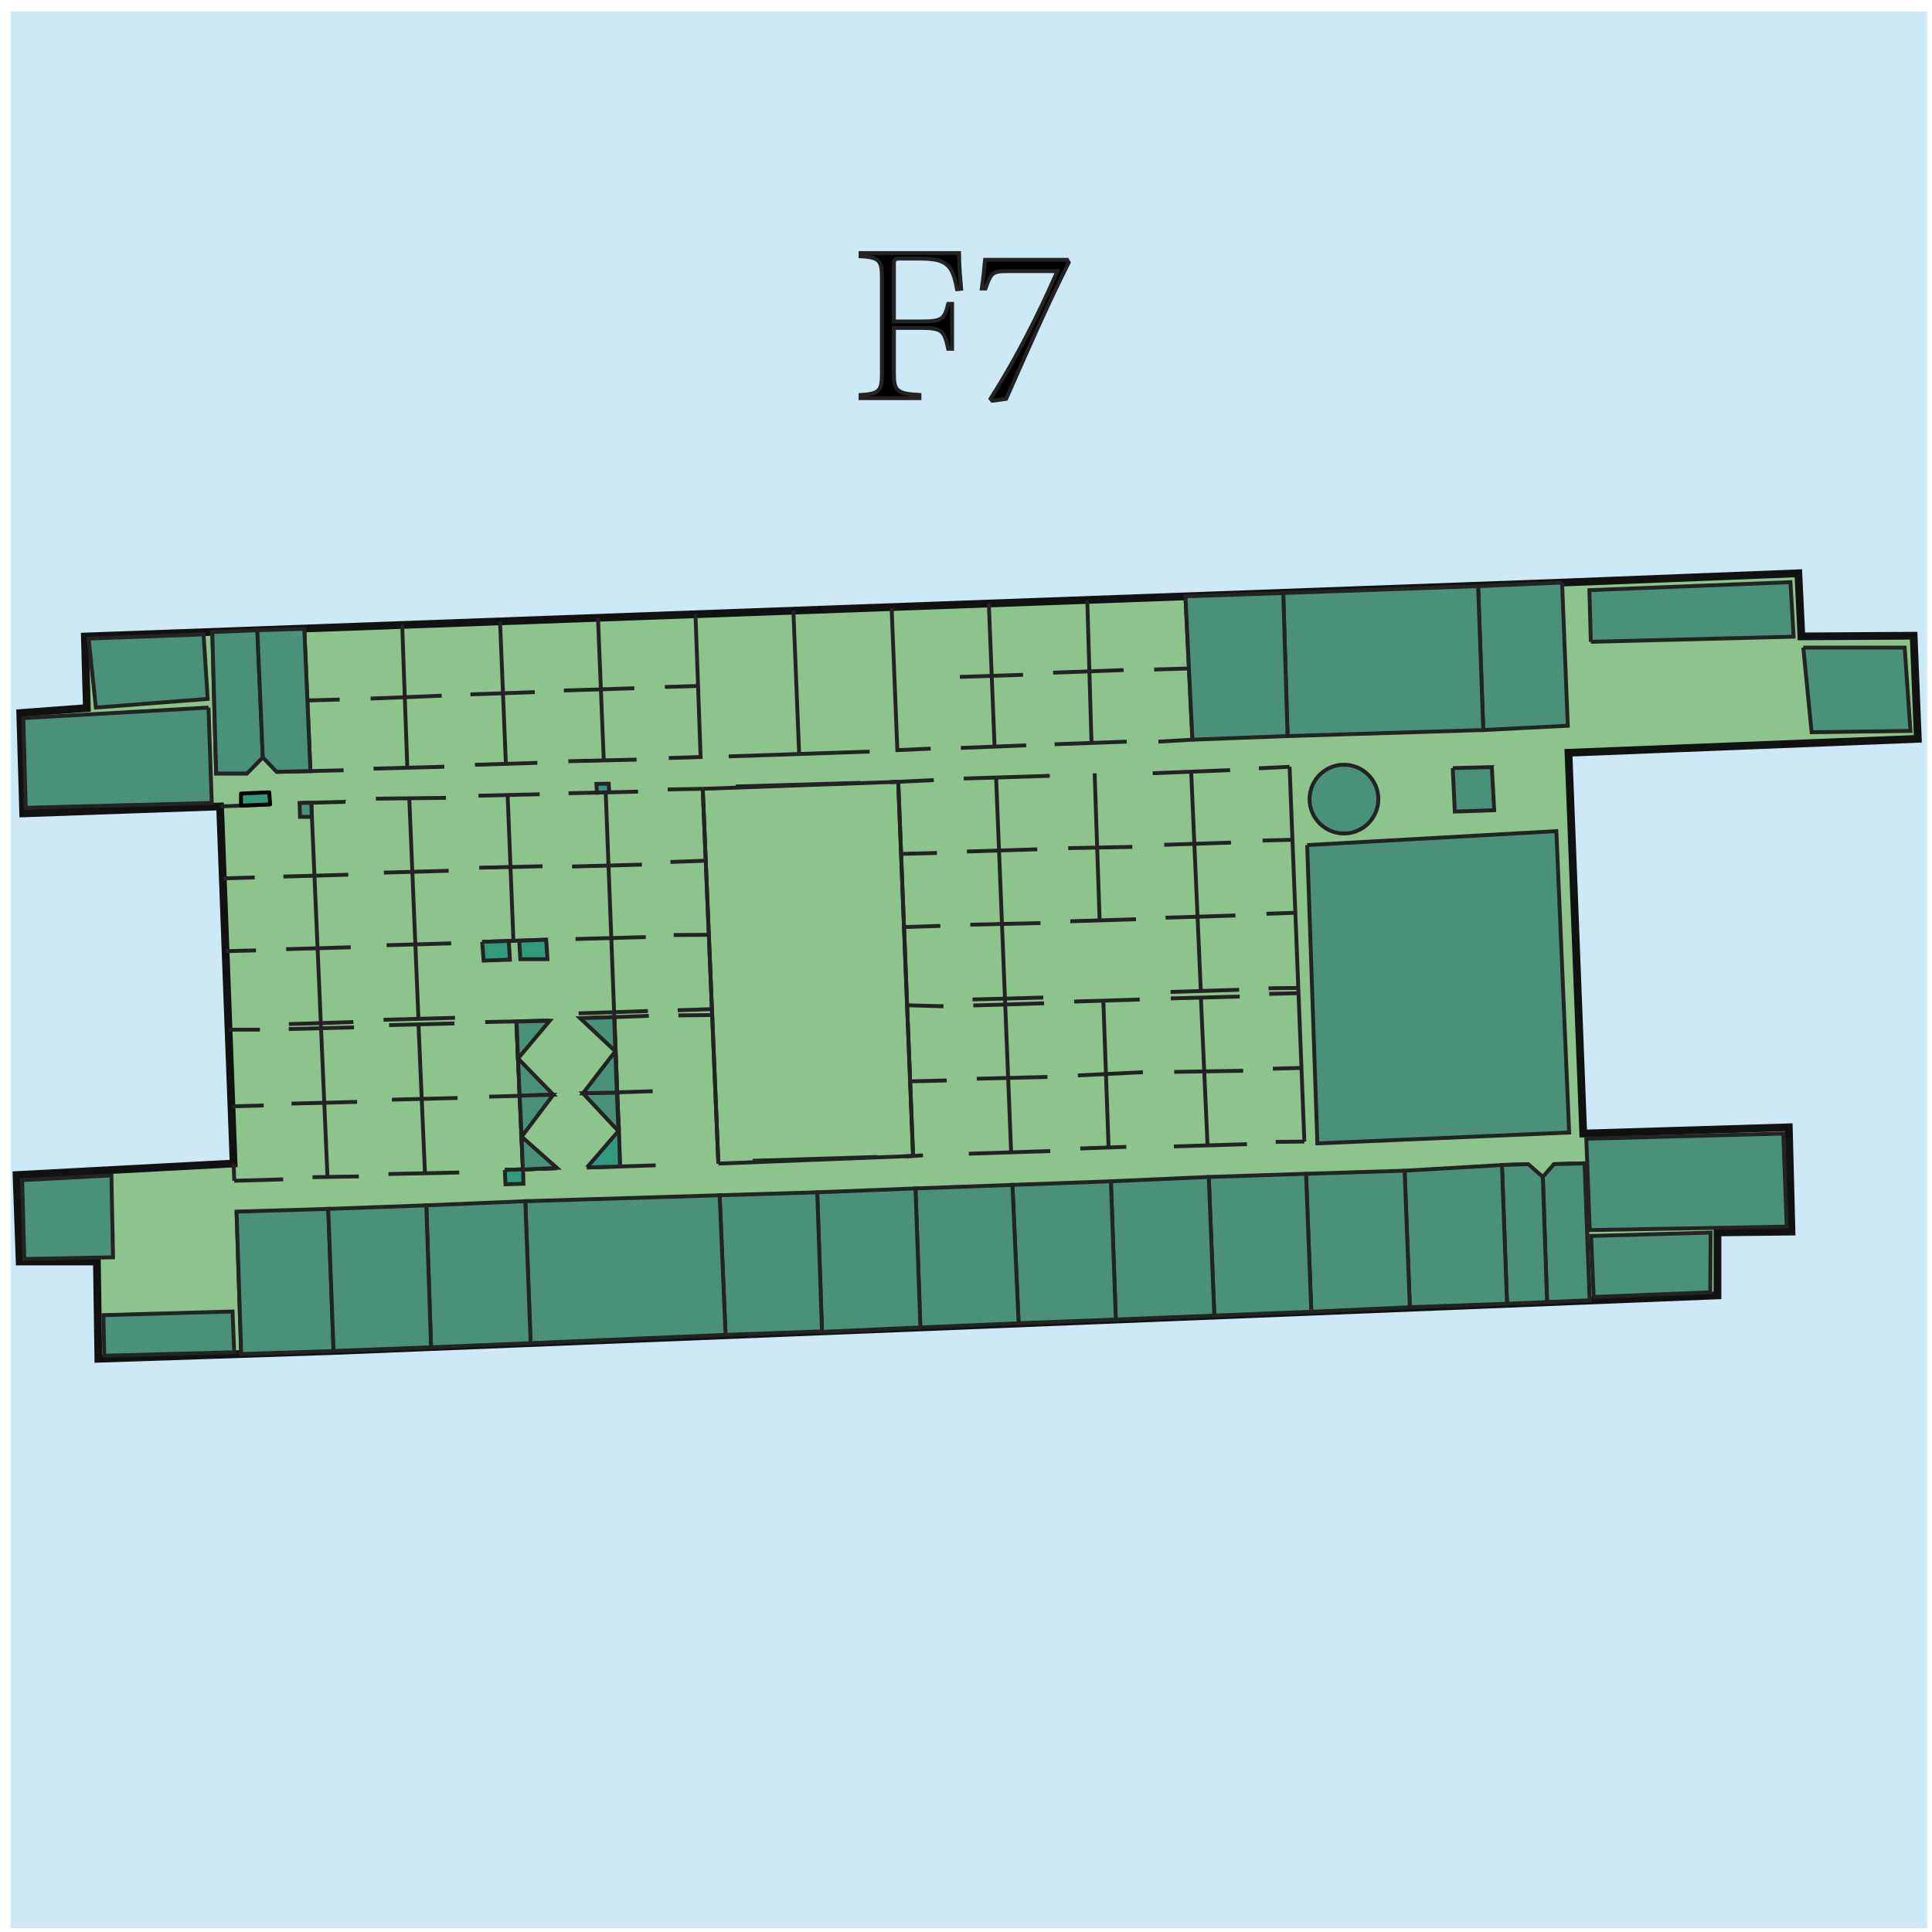 <?xml version="1.0" encoding="utf-8"?>
<!-- Generator: Adobe Illustrator 15.0.0, SVG Export Plug-In . SVG Version: 6.00 Build 0)  -->
<!DOCTYPE svg PUBLIC "-//W3C//DTD SVG 1.1//EN" "http://www.w3.org/Graphics/SVG/1.1/DTD/svg11.dtd">
<svg version="1.1" xmlns="http://www.w3.org/2000/svg" xmlns:xlink="http://www.w3.org/1999/xlink" x="0px" y="0px" width="1000px"
	 height="1000px" viewBox="0 0 1000 1000" enable-background="new 0 0 1000 1000" xml:space="preserve">
<rect x="0" y="0" width="1000" height="1000" fill="#333333" stroke="none"/>
<g id="图层_1">
	<g id="图层_2">
		
			<rect x="1.5" y="2" fill="#CDE9F5" stroke="#FFFFFF" stroke-width="8" stroke-linecap="round" stroke-linejoin="round" stroke-miterlimit="10" width="1000" height="1000"/>
	</g>
	<g id="图层_1_1_">
		<g id="LWPOLYLINE">
			<polyline fill="#8CC48C" stroke="#111111" stroke-width="4" stroke-miterlimit="10" points="172.661,699.267 888.974,670.498 
				888.974,637.903 927.283,637.468 925.884,583.484 819.489,586.724 811.846,389.63 992.666,382.417 990.5,329.041 
				932.393,329.401 930.832,296.722 808.53,301.543 43.924,329.466 44.953,366.493 10.471,369.065 12.016,421.006 113.916,417.406 
				120.92,602.218 8.567,608.211 10.167,652.959 50.15,652.959 50.906,703.294 172.661,699.267 			"/>
		</g>
		<g id="LWPOLYLINE_1_">
			<polyline fill="#4A917A" stroke="#232323" stroke-width="2" stroke-miterlimit="10" points="933.371,335.184 985.859,335.184 
				988.849,378.336 937.691,379 933.371,335.184 			"/>
		</g>
		<g id="LWPOLYLINE_2_">
			<polyline fill="#4A917A" stroke="#232323" stroke-width="2" stroke-miterlimit="10" points="823.418,332.196 928.392,329.541 
				926.729,301.325 822.661,305.459 823.418,332.196 			"/>
		</g>
		<g id="LWPOLYLINE_3_">
			<polyline fill="#4A917A" stroke="#232323" stroke-width="2" stroke-miterlimit="10" points="808.53,301.543 811.48,375.637 
				767.743,377.867 765.068,303.393 808.53,301.543 			"/>
		</g>
		<g id="LWPOLYLINE_4_">
			<polyline fill="#4A917A" stroke="#232323" stroke-width="2" stroke-miterlimit="10" points="767.743,377.867 765.068,303.393 
				664.207,306.961 666.44,380.989 767.743,377.867 			"/>
		</g>
		<g id="LWPOLYLINE_5_">
			<polyline fill="none" stroke="#232323" stroke-width="2" stroke-miterlimit="10" points="599.576,383.868 617.19,382.854 
				613.59,308.662 			"/>
		</g>
		<g id="LWPOLYLINE_6_">
			
				<line fill="none" stroke="#232323" stroke-width="2" stroke-miterlimit="10" x1="597.396" y1="346.55" x2="615.115" y2="346.005"/>
		</g>
		<g id="LWPOLYLINE_7_">
			
				<line fill="none" stroke="#232323" stroke-width="2" stroke-miterlimit="10" x1="545.877" y1="385.23" x2="583.221" y2="383.868"/>
		</g>
		<g id="LWPOLYLINE_8_">
			
				<line fill="none" stroke="#232323" stroke-width="2" stroke-miterlimit="10" x1="545.059" y1="348.185" x2="581.587" y2="346.822"/>
		</g>
		<g id="LWPOLYLINE_9_">
			
				<line fill="none" stroke="#232323" stroke-width="2" stroke-miterlimit="10" x1="564.956" y1="384.412" x2="562.777" y2="310.594"/>
		</g>
		<g id="LWPOLYLINE_10_">
			
				<line fill="none" stroke="#232323" stroke-width="2" stroke-miterlimit="10" x1="497.354" y1="387.136" x2="531.156" y2="385.775"/>
		</g>
		<g id="LWPOLYLINE_11_">
			
				<line fill="none" stroke="#232323" stroke-width="2" stroke-miterlimit="10" x1="496.809" y1="350.363" x2="529.521" y2="349.273"/>
		</g>
		<g id="LWPOLYLINE_12_">
			
				<line fill="none" stroke="#232323" stroke-width="2" stroke-miterlimit="10" x1="514.8" y1="386.591" x2="511.803" y2="312.229"/>
		</g>
		<g id="LWPOLYLINE_13_">
			<polyline fill="none" stroke="#232323" stroke-width="2" stroke-miterlimit="10" points="481.705,387.468 464.466,388.275 
				461.504,314.523 			"/>
		</g>
		<g id="LWPOLYLINE_14_">
			
				<line fill="none" stroke="#232323" stroke-width="2" stroke-miterlimit="10" x1="377.184" y1="391.507" x2="450.114" y2="389.011"/>
		</g>
		<g id="LWPOLYLINE_15_">
			
				<line fill="none" stroke="#232323" stroke-width="2" stroke-miterlimit="10" x1="413.648" y1="390.51" x2="410.652" y2="316.135"/>
		</g>
		<g id="LWPOLYLINE_16_">
			<polyline fill="none" stroke="#232323" stroke-width="2" stroke-miterlimit="10" points="346.15,392.341 362.634,391.841 
				359.97,317.802 			"/>
		</g>
		<g id="LWPOLYLINE_17_">
			
				<line fill="none" stroke="#232323" stroke-width="2" stroke-miterlimit="10" x1="344.152" y1="355.57" x2="361.302" y2="355.071"/>
		</g>
		<g id="LWPOLYLINE_18_">
			
				<line fill="none" stroke="#232323" stroke-width="2" stroke-miterlimit="10" x1="291.869" y1="357.401" x2="328.332" y2="356.236"/>
		</g>
		<g id="LWPOLYLINE_19_">
			
				<line fill="none" stroke="#232323" stroke-width="2" stroke-miterlimit="10" x1="294.2" y1="394.004" x2="329.498" y2="393.172"/>
		</g>
		<g id="LWPOLYLINE_20_">
			
				<line fill="none" stroke="#232323" stroke-width="2" stroke-miterlimit="10" x1="312.516" y1="393.672" x2="309.519" y2="319.798"/>
		</g>
		<g id="LWPOLYLINE_21_">
			
				<line fill="none" stroke="#232323" stroke-width="2" stroke-miterlimit="10" x1="245.844" y1="395.85" x2="278.146" y2="394.851"/>
		</g>
		<g id="LWPOLYLINE_22_">
			
				<line fill="none" stroke="#232323" stroke-width="2" stroke-miterlimit="10" x1="243.512" y1="359.412" x2="276.814" y2="358.247"/>
		</g>
		<g id="LWPOLYLINE_23_">
			
				<line fill="none" stroke="#232323" stroke-width="2" stroke-miterlimit="10" x1="261.828" y1="395.184" x2="258.83" y2="321.643"/>
		</g>
		<g id="LWPOLYLINE_24_">
			
				<line fill="none" stroke="#232323" stroke-width="2" stroke-miterlimit="10" x1="193.347" y1="397.847" x2="229.978" y2="396.849"/>
		</g>
		<g id="LWPOLYLINE_25_">
			
				<line fill="none" stroke="#232323" stroke-width="2" stroke-miterlimit="10" x1="191.849" y1="361.576" x2="228.646" y2="360.079"/>
		</g>
		<g id="LWPOLYLINE_26_">
			
				<line fill="none" stroke="#232323" stroke-width="2" stroke-miterlimit="10" x1="210.83" y1="397.515" x2="208.166" y2="323.142"/>
		</g>
		<g id="LWPOLYLINE_27_">
			
				<line fill="none" stroke="#232323" stroke-width="2" stroke-miterlimit="10" x1="143.188" y1="399.518" x2="177.821" y2="398.686"/>
		</g>
		<g id="LWPOLYLINE_28_">
			
				<line fill="none" stroke="#232323" stroke-width="2" stroke-miterlimit="10" x1="158.506" y1="362.581" x2="175.824" y2="362.082"/>
		</g>
		<g id="LWPOLYLINE_29_">
			
				<line fill="none" stroke="#232323" stroke-width="2" stroke-miterlimit="10" x1="160.671" y1="399.019" x2="157.507" y2="325.477"/>
		</g>
		<g id="LWPOLYLINE_30_">
			
				<line fill="none" stroke="#232323" stroke-width="2" stroke-miterlimit="10" x1="136.028" y1="392.03" x2="133.198" y2="326.143"/>
		</g>
		<g id="LWPOLYLINE_31_">
			<polyline fill="none" stroke="#232323" stroke-width="2" stroke-miterlimit="10" points="127.87,400.35 111.885,400.35 
				109.886,327.141 			"/>
		</g>
		<g id="LWPOLYLINE_32_">
			<polyline fill="#4A917A" stroke="#232323" stroke-width="2" stroke-miterlimit="10" points="136.028,392.03 133.201,326.206 
				109.886,327.141 111.885,400.35 127.87,400.35 136.028,392.03 			"/>
		</g>
		<g id="LWPOLYLINE_33_">
			<polyline fill="#4A917A" stroke="#232323" stroke-width="2" stroke-miterlimit="10" points="136.028,392.03 143.188,399.518 
				160.675,399.098 157.507,325.477 133.201,326.206 136.028,392.03 			"/>
		</g>
		<g id="LWPOLYLINE_35_">
			<polyline fill="#4A917A" stroke="#232323" stroke-width="2" stroke-miterlimit="10" points="107.921,366.239 12.068,371.693 
				13.328,418.115 109.6,415.599 107.921,366.239 			"/>
		</g>
		<g id="LWPOLYLINE_36_">
			<polygon fill="#4A917A" stroke="#232323" stroke-width="2" stroke-miterlimit="10" points="11.47,610.841 12.566,651.638 
				58.514,650.785 57.661,608.402 			"/>
		</g>
		<g id="LWPOLYLINE_37_">
			<polygon fill="#4A917A" stroke="#232323" stroke-width="2" stroke-miterlimit="10" points="53.989,701.718 121.217,699.92 
				120.365,678.82 53.516,680.712 			"/>
		</g>
		<g id="LWPOLYLINE_38_">
			
				<line fill="none" stroke="#232323" stroke-width="2" stroke-miterlimit="10" x1="120.92" y1="602.218" x2="121.26" y2="611.171"/>
		</g>
		<g id="LWPOLYLINE_39_">
			
				<line fill="none" stroke="#232323" stroke-width="2" stroke-miterlimit="10" x1="124.84" y1="700.77" x2="122.456" y2="627.136"/>
		</g>
		<g id="LWPOLYLINE_40_">
			<polyline fill="#4A917A" stroke="#232323" stroke-width="2" stroke-miterlimit="10" points="617.19,382.854 613.59,308.662 
				664.207,306.961 666.44,380.989 617.19,382.854 			"/>
		</g>
		<g id="LWPOLYLINE_41_">
			<polygon fill="#4A917A" stroke="#232323" stroke-width="2" stroke-miterlimit="10" points="885.207,668.889 885.426,637.978 
				823.559,639.731 824.875,671.3 			"/>
		</g>
		<g id="LWPOLYLINE_42_">
			<polyline fill="none" stroke="#232323" stroke-width="2" stroke-miterlimit="10" points="822.793,673.048 820.149,602.133 
				804.281,602.572 			"/>
		</g>
		<g id="LWPOLYLINE_43_">
			<polyline fill="none" stroke="#232323" stroke-width="2" stroke-miterlimit="10" points="780.036,674.809 777.393,603.013 
				791.057,602.572 			"/>
		</g>
		<g id="LWPOLYLINE_44_">
			
				<line fill="none" stroke="#232323" stroke-width="2" stroke-miterlimit="10" x1="800.756" y1="673.928" x2="798.551" y2="609.18"/>
		</g>
		<g id="LWPOLYLINE_45_">
			<polyline fill="#4A917A" stroke="#232323" stroke-width="2" stroke-miterlimit="10" points="798.551,609.18 804.281,602.572 
				820.149,602.133 822.793,673.048 800.756,673.928 798.551,609.18 			"/>
		</g>
		<g id="LWPOLYLINE_46_">
			<polygon fill="#4A917A" stroke="#232323" stroke-width="2" stroke-miterlimit="10" points="798.551,609.18 791.057,602.572 
				777.393,603.013 780.036,674.809 800.756,673.928 			"/>
		</g>
		<g id="LWPOLYLINE_47_">
			<polygon fill="#4A917A" stroke="#232323" stroke-width="2" stroke-miterlimit="10" points="780.036,674.809 777.393,603.013 
				727.021,605.949 729.74,676.607 			"/>
		</g>
		<g id="LWPOLYLINE_48_">
			<polyline fill="#4A917A" stroke="#232323" stroke-width="2" stroke-miterlimit="10" points="727.021,605.949 675.996,607.543 
				678.737,678.975 729.74,676.607 727.021,605.949 			"/>
		</g>
		<g id="LWPOLYLINE_49_">
			<polygon fill="#4A917A" stroke="#232323" stroke-width="2" stroke-miterlimit="10" points="675.996,607.543 625.648,609.194 
				628.529,680.947 678.736,678.941 			"/>
		</g>
		<g id="LWPOLYLINE_50_">
			<polyline fill="#4A917A" stroke="#232323" stroke-width="2" stroke-miterlimit="10" points="625.648,609.194 574.997,611.444 
				577.549,682.983 628.529,680.947 625.648,609.194 			"/>
		</g>
		<g id="LWPOLYLINE_51_">
			<polyline fill="#4A917A" stroke="#232323" stroke-width="2" stroke-miterlimit="10" points="574.997,611.444 524.032,613.299 
				527.239,684.916 577.549,682.983 574.997,611.444 			"/>
		</g>
		<g id="LWPOLYLINE_52_">
			<polygon fill="#4A917A" stroke="#232323" stroke-width="2" stroke-miterlimit="10" points="527.239,684.916 524.032,613.299 
				473.849,615.132 476.394,687.095 			"/>
		</g>
		<g id="LWPOLYLINE_53_">
			<polygon fill="#4A917A" stroke="#232323" stroke-width="2" stroke-miterlimit="10" points="476.394,687.068 473.849,615.132 
				423.005,617.132 425.466,689.369 			"/>
		</g>
		<g id="LWPOLYLINE_54_">
			<polyline fill="#4A917A" stroke="#232323" stroke-width="2" stroke-miterlimit="10" points="425.457,689.114 423.005,617.132 
				372.483,618.669 375.56,690.906 425.457,689.114 			"/>
		</g>
		<g id="LWPOLYLINE_55_">
			<polyline fill="#4A917A" stroke="#232323" stroke-width="2" stroke-miterlimit="10" points="375.56,690.906 372.483,618.669 
				271.891,621.742 274.659,695.209 375.56,690.906 			"/>
		</g>
		<g id="LWPOLYLINE_56_">
			<polygon fill="#4A917A" stroke="#232323" stroke-width="2" stroke-miterlimit="10" points="274.659,695.209 271.891,621.742 
				220.66,623.879 223.121,697.346 			"/>
		</g>
		<g id="LWPOLYLINE_58_">
			<polyline fill="#4A917A" stroke="#232323" stroke-width="2" stroke-miterlimit="10" points="172.661,699.267 169.902,625.724 
				122.456,627.136 124.843,700.849 172.661,699.267 			"/>
		</g>
		<g id="LWPOLYLINE_59_">
			
				<line fill="none" stroke="#232323" stroke-width="2" stroke-miterlimit="10" x1="113.916" y1="417.406" x2="139.633" y2="416.375"/>
		</g>
		<g id="LWPOLYLINE_60_">
			
				<line fill="none" stroke="#232323" stroke-width="2" stroke-miterlimit="10" x1="115.708" y1="454.628" x2="131.814" y2="454.168"/>
		</g>
		<g id="LWPOLYLINE_61_">
			
				<line fill="none" stroke="#232323" stroke-width="2" stroke-miterlimit="10" x1="116.823" y1="492.319" x2="132.491" y2="491.932"/>
		</g>
		<g id="LWPOLYLINE_62_">
			
				<line fill="none" stroke="#232323" stroke-width="2" stroke-miterlimit="10" x1="118.379" y1="532.954" x2="134.533" y2="532.954"/>
		</g>
		<g id="LWPOLYLINE_63_">
			
				<line fill="none" stroke="#232323" stroke-width="2" stroke-miterlimit="10" x1="120.04" y1="572.63" x2="136.495" y2="572.177"/>
		</g>
		<g id="LWPOLYLINE_64_">
			
				<line fill="none" stroke="#232323" stroke-width="2" stroke-miterlimit="10" x1="121.26" y1="611.171" x2="146.555" y2="610.437"/>
		</g>
		<g id="LWPOLYLINE_65_">
			
				<line fill="none" stroke="#232323" stroke-width="2" stroke-miterlimit="10" x1="161.123" y1="415.464" x2="169.504" y2="609.207"/>
		</g>
		<g id="LWPOLYLINE_66_">
			<line fill="none" stroke="#232323" stroke-width="2" stroke-miterlimit="10" x1="155.079" y1="415.65" x2="178.8" y2="415.006"/>
		</g>
		<g id="LWPOLYLINE_67_">
			
				<line fill="none" stroke="#232323" stroke-width="2" stroke-miterlimit="10" x1="146.688" y1="453.705" x2="180.252" y2="452.737"/>
		</g>
		<g id="LWPOLYLINE_68_">
			
				<line fill="none" stroke="#232323" stroke-width="2" stroke-miterlimit="10" x1="148.14" y1="491.275" x2="181.543" y2="490.308"/>
		</g>
		<g id="LWPOLYLINE_69_">
			
				<line fill="none" stroke="#232323" stroke-width="2" stroke-miterlimit="10" x1="149.451" y1="532.643" x2="183.237" y2="531.75"/>
		</g>
		<g id="LWPOLYLINE_70_">
			
				<line fill="none" stroke="#232323" stroke-width="2" stroke-miterlimit="10" x1="150.882" y1="571.228" x2="184.847" y2="570.334"/>
		</g>
		<g id="LWPOLYLINE_71_">
			
				<line fill="none" stroke="#232323" stroke-width="2" stroke-miterlimit="10" x1="161.763" y1="609.302" x2="185.73" y2="608.923"/>
		</g>
		<g id="LWPOLYLINE_72_">
			
				<line fill="none" stroke="#232323" stroke-width="2" stroke-miterlimit="10" x1="194.552" y1="413.387" x2="230.781" y2="412.969"/>
		</g>
		<g id="LWPOLYLINE_73_">
			
				<line fill="none" stroke="#232323" stroke-width="2" stroke-miterlimit="10" x1="198.669" y1="451.669" x2="232.234" y2="450.7"/>
		</g>
		<g id="LWPOLYLINE_74_">
			
				<line fill="none" stroke="#232323" stroke-width="2" stroke-miterlimit="10" x1="200.123" y1="489.239" x2="233.525" y2="488.271"/>
		</g>
		<g id="LWPOLYLINE_75_">
			
				<line fill="none" stroke="#232323" stroke-width="2" stroke-miterlimit="10" x1="201.433" y1="530.605" x2="235.22" y2="529.714"/>
		</g>
		<g id="LWPOLYLINE_76_">
			
				<line fill="none" stroke="#232323" stroke-width="2" stroke-miterlimit="10" x1="202.863" y1="569.19" x2="236.829" y2="568.299"/>
		</g>
		<g id="LWPOLYLINE_77_">
			
				<line fill="none" stroke="#232323" stroke-width="2" stroke-miterlimit="10" x1="201.076" y1="607.664" x2="237.712" y2="606.885"/>
		</g>
		<g id="LWPOLYLINE_78_">
			
				<line fill="none" stroke="#232323" stroke-width="2" stroke-miterlimit="10" x1="247.679" y1="411.857" x2="279.322" y2="411.104"/>
		</g>
		<g id="LWPOLYLINE_79_">
			
				<line fill="none" stroke="#232323" stroke-width="2" stroke-miterlimit="10" x1="248.055" y1="449.124" x2="280.829" y2="448.371"/>
		</g>
		<g id="LWPOLYLINE_80_">
			
				<line fill="none" stroke="#232323" stroke-width="2" stroke-miterlimit="10" x1="249.562" y1="487.519" x2="282.711" y2="486.39"/>
		</g>
		<g id="LWPOLYLINE_81_">
			
				<line fill="none" stroke="#232323" stroke-width="2" stroke-miterlimit="10" x1="262.747" y1="411.481" x2="265.76" y2="487.143"/>
		</g>
		<g id="LWPOLYLINE_82_">
			
				<line fill="none" stroke="#232323" stroke-width="2" stroke-miterlimit="10" x1="251.151" y1="529.003" x2="284.515" y2="528.312"/>
		</g>
		<g id="LINE">
			
				<line fill="none" stroke="#232323" stroke-width="2" stroke-miterlimit="10" x1="261.275" y1="605.567" x2="288.197" y2="604.647"/>
		</g>
		<g id="LINE_1_">
			
				<line fill="none" stroke="#232323" stroke-width="2" stroke-miterlimit="10" x1="253.222" y1="567.63" x2="286.355" y2="566.711"/>
		</g>
		<g id="LINE_2_">
			
				<line fill="none" stroke="#232323" stroke-width="2" stroke-miterlimit="10" x1="267.258" y1="528.541" x2="270.709" y2="605.339"/>
		</g>
		<g id="LINE_3_">
			
				<line fill="none" stroke="#232323" stroke-width="2" stroke-miterlimit="10" x1="294.292" y1="410.586" x2="330.273" y2="409.743"/>
		</g>
		<g id="LINE_4_">
			
				<line fill="none" stroke="#232323" stroke-width="2" stroke-miterlimit="10" x1="296.119" y1="448.507" x2="332.24" y2="447.522"/>
		</g>
		<g id="LINE_5_">
			
				<line fill="none" stroke="#232323" stroke-width="2" stroke-miterlimit="10" x1="303.807" y1="604.278" x2="339.348" y2="603.183"/>
		</g>
		<g id="LINE_6_">
			
				<line fill="none" stroke="#232323" stroke-width="2" stroke-miterlimit="10" x1="301.832" y1="565.914" x2="337.812" y2="564.817"/>
		</g>
		<g id="LINE_7_">
			
				<line fill="none" stroke="#232323" stroke-width="2" stroke-miterlimit="10" x1="300.297" y1="527.111" x2="335.837" y2="525.798"/>
		</g>
		<g id="LINE_8_">
			
				<line fill="none" stroke="#232323" stroke-width="2" stroke-miterlimit="10" x1="297.869" y1="486.02" x2="334.272" y2="485.037"/>
		</g>
		<g id="LINE_9_">
			
				<line fill="none" stroke="#232323" stroke-width="2" stroke-miterlimit="10" x1="313.518" y1="410.24" x2="320.937" y2="603.755"/>
		</g>
		<g id="LINE_10_">
			
				<line fill="none" stroke="#232323" stroke-width="2" stroke-miterlimit="10" x1="345.591" y1="408.608" x2="363.737" y2="408.288"/>
		</g>
		<g id="LINE_11_">
			
				<line fill="none" stroke="#232323" stroke-width="2" stroke-miterlimit="10" x1="347.035" y1="446.158" x2="365.021" y2="445.516"/>
		</g>
		<g id="LINE_12_">
			
				<line fill="none" stroke="#232323" stroke-width="2" stroke-miterlimit="10" x1="348.725" y1="483.954" x2="366.69" y2="483.855"/>
		</g>
		<g id="LINE_13_">
			
				<line fill="none" stroke="#232323" stroke-width="2" stroke-miterlimit="10" x1="363.737" y1="408.288" x2="371.826" y2="602.269"/>
		</g>
		<g id="LINE_14_">
			
				<line fill="none" stroke="#232323" stroke-width="2" stroke-miterlimit="10" x1="351.138" y1="525.566" x2="368.823" y2="525.375"/>
		</g>
		<g id="LINE_15_">
			
				<line fill="none" stroke="#232323" stroke-width="2" stroke-miterlimit="10" x1="350.758" y1="522.905" x2="368.442" y2="522.337"/>
		</g>
		<g id="LINE_16_">
			
				<line fill="none" stroke="#232323" stroke-width="2" stroke-miterlimit="10" x1="299.508" y1="524.502" x2="335.346" y2="523.315"/>
		</g>
		<g id="LINE_17_">
			
				<line fill="none" stroke="#232323" stroke-width="2" stroke-miterlimit="10" x1="198.526" y1="527.83" x2="235.499" y2="526.812"/>
		</g>
		<g id="LINE_18_">
			
				<line fill="none" stroke="#232323" stroke-width="2" stroke-miterlimit="10" x1="149.526" y1="530.068" x2="182.91" y2="528.994"/>
		</g>
		<g id="LINE_19_">
			
				<line fill="none" stroke="#232323" stroke-width="2" stroke-miterlimit="10" x1="380.806" y1="407.077" x2="445.372" y2="405.192"/>
		</g>
		<g id="LINE_20_">
			
				<line fill="none" stroke="#232323" stroke-width="2" stroke-miterlimit="10" x1="389.633" y1="600.817" x2="454.207" y2="598.832"/>
		</g>
		<g id="LINE_21_">
			
				<line fill="none" stroke="#232323" stroke-width="2" stroke-miterlimit="10" x1="464.905" y1="404.316" x2="472.621" y2="598.534"/>
		</g>
		<g id="LINE_22_">
			
				<line fill="none" stroke="#232323" stroke-width="2" stroke-miterlimit="10" x1="460.8" y1="404.851" x2="483.316" y2="403.765"/>
		</g>
		<g id="LINE_23_">
			
				<line fill="none" stroke="#232323" stroke-width="2" stroke-miterlimit="10" x1="468.781" y1="598.534" x2="477.727" y2="598.019"/>
		</g>
		<g id="LINE_24_">
			
				<line fill="none" stroke="#232323" stroke-width="2" stroke-miterlimit="10" x1="466.504" y1="441.957" x2="484.933" y2="441.509"/>
		</g>
		<g id="LINE_25_">
			
				<line fill="none" stroke="#232323" stroke-width="2" stroke-miterlimit="10" x1="467.852" y1="479.837" x2="486.73" y2="479.237"/>
		</g>
		<g id="LINE_26_">
			
				<line fill="none" stroke="#232323" stroke-width="2" stroke-miterlimit="10" x1="469.695" y1="520.328" x2="488.35" y2="520.845"/>
		</g>
		<g id="LINE_27_">
			
				<line fill="none" stroke="#232323" stroke-width="2" stroke-miterlimit="10" x1="470.899" y1="559.7" x2="490.015" y2="559.262"/>
		</g>
		<g id="LINE_28_">
			
				<line fill="none" stroke="#232323" stroke-width="2" stroke-miterlimit="10" x1="498.864" y1="402.958" x2="543.362" y2="401.564"/>
		</g>
		<g id="LINE_29_">
			
				<line fill="none" stroke="#232323" stroke-width="2" stroke-miterlimit="10" x1="500.507" y1="440.724" x2="536.894" y2="439.604"/>
		</g>
		<g id="LINE_30_">
			
				<line fill="none" stroke="#232323" stroke-width="2" stroke-miterlimit="10" x1="502.246" y1="478.619" x2="538.544" y2="477.768"/>
		</g>
		<g id="LINE_31_">
			
				<line fill="none" stroke="#232323" stroke-width="2" stroke-miterlimit="10" x1="503.404" y1="517.318" x2="540.011" y2="516.327"/>
		</g>
		<g id="LINE_32_">
			
				<line fill="none" stroke="#232323" stroke-width="2" stroke-miterlimit="10" x1="503.801" y1="520.428" x2="540.406" y2="519.304"/>
		</g>
		<g id="LINE_33_">
			
				<line fill="none" stroke="#232323" stroke-width="2" stroke-miterlimit="10" x1="505.576" y1="558.34" x2="542.161" y2="557.436"/>
		</g>
		<g id="LINE_34_">
			
				<line fill="none" stroke="#232323" stroke-width="2" stroke-miterlimit="10" x1="501.436" y1="597.146" x2="543.604" y2="595.781"/>
		</g>
		<g id="LINE_35_">
			
				<line fill="none" stroke="#232323" stroke-width="2" stroke-miterlimit="10" x1="515.579" y1="402.401" x2="523.365" y2="596.459"/>
		</g>
		<g id="LINE_36_">
			
				<line fill="none" stroke="#232323" stroke-width="2" stroke-miterlimit="10" x1="566.589" y1="400.261" x2="569.159" y2="476.002"/>
		</g>
		<g id="LINE_37_">
			
				<line fill="none" stroke="#232323" stroke-width="2" stroke-miterlimit="10" x1="552.886" y1="438.987" x2="586.073" y2="438.345"/>
		</g>
		<g id="LINE_38_">
			
				<line fill="none" stroke="#232323" stroke-width="2" stroke-miterlimit="10" x1="553.956" y1="476.857" x2="588.002" y2="475.788"/>
		</g>
		<g id="LINE_39_">
			
				<line fill="none" stroke="#232323" stroke-width="2" stroke-miterlimit="10" x1="556.024" y1="518.397" x2="589.896" y2="517.353"/>
		</g>
		<g id="LINE_40_">
			
				<line fill="none" stroke="#232323" stroke-width="2" stroke-miterlimit="10" x1="557.906" y1="556.63" x2="591.567" y2="554.959"/>
		</g>
		<g id="LINE_41_">
			
				<line fill="none" stroke="#232323" stroke-width="2" stroke-miterlimit="10" x1="559.161" y1="594.442" x2="582.995" y2="593.607"/>
		</g>
		<g id="LINE_42_">
			
				<line fill="none" stroke="#232323" stroke-width="2" stroke-miterlimit="10" x1="571.077" y1="517.77" x2="573.797" y2="593.816"/>
		</g>
		<g id="LINE_43_">
			
				<line fill="none" stroke="#232323" stroke-width="2" stroke-miterlimit="10" x1="596.655" y1="400.215" x2="636.706" y2="398.614"/>
		</g>
		<g id="LINE_44_">
			
				<line fill="none" stroke="#232323" stroke-width="2" stroke-miterlimit="10" x1="602.605" y1="437.264" x2="637.166" y2="436.121"/>
		</g>
		<g id="LINE_45_">
			<line fill="none" stroke="#232323" stroke-width="2" stroke-miterlimit="10" x1="603.291" y1="475" x2="639.452" y2="473.856"/>
		</g>
		<g id="LINE_46_">
			
				<line fill="none" stroke="#232323" stroke-width="2" stroke-miterlimit="10" x1="605.89" y1="513.421" x2="641.398" y2="512.304"/>
		</g>
		<g id="LINE_47_">
			
				<line fill="none" stroke="#232323" stroke-width="2" stroke-miterlimit="10" x1="606.03" y1="516.773" x2="641.679" y2="515.797"/>
		</g>
		<g id="LINE_48_">
			
				<line fill="none" stroke="#232323" stroke-width="2" stroke-miterlimit="10" x1="607.604" y1="593.389" x2="645.425" y2="592.209"/>
		</g>
		<g id="LINE_49_">
			
				<line fill="none" stroke="#232323" stroke-width="2" stroke-miterlimit="10" x1="607.802" y1="554.81" x2="643.454" y2="554.22"/>
		</g>
		<g id="LINE_50_">
			
				<line fill="none" stroke="#232323" stroke-width="2" stroke-miterlimit="10" x1="621.58" y1="516.371" x2="625.031" y2="592.863"/>
		</g>
		<g id="LINE_51_">
			
				<line fill="none" stroke="#232323" stroke-width="2" stroke-miterlimit="10" x1="616.556" y1="399.557" x2="621.539" y2="512.927"/>
		</g>
		<g id="LINE_52_">
			
				<line fill="none" stroke="#232323" stroke-width="2" stroke-miterlimit="10" x1="211.858" y1="413.523" x2="216.595" y2="527.629"/>
		</g>
		<g id="LINE_53_">
			
				<line fill="none" stroke="#232323" stroke-width="2" stroke-miterlimit="10" x1="216.609" y1="530.145" x2="219.955" y2="607.109"/>
		</g>
		<g id="LINE_54_">
			
				<line fill="none" stroke="#232323" stroke-width="2" stroke-miterlimit="10" x1="660.311" y1="591.037" x2="675.137" y2="590.872"/>
		</g>
		<g id="LINE_55_">
			
				<line fill="none" stroke="#232323" stroke-width="2" stroke-miterlimit="10" x1="675.137" y1="590.872" x2="667.486" y2="396.88"/>
		</g>
		<g id="LINE_56_">
			
				<line fill="none" stroke="#232323" stroke-width="2" stroke-miterlimit="10" x1="667.486" y1="396.88" x2="651.613" y2="397.66"/>
		</g>
		<g id="LINE_57_">
			
				<line fill="none" stroke="#232323" stroke-width="2" stroke-miterlimit="10" x1="653.529" y1="435.049" x2="668.831" y2="434.67"/>
		</g>
		<g id="LINE_58_">
			
				<line fill="none" stroke="#232323" stroke-width="2" stroke-miterlimit="10" x1="655.554" y1="472.962" x2="670.35" y2="472.456"/>
		</g>
		<g id="LINE_59_">
			
				<line fill="none" stroke="#232323" stroke-width="2" stroke-miterlimit="10" x1="656.961" y1="514.418" x2="672.035" y2="514.067"/>
		</g>
		<g id="LINE_60_">
			
				<line fill="none" stroke="#232323" stroke-width="2" stroke-miterlimit="10" x1="656.613" y1="511.527" x2="671.948" y2="511.352"/>
		</g>
		<g id="LINE_61_">
			
				<line fill="none" stroke="#232323" stroke-width="2" stroke-miterlimit="10" x1="658.852" y1="553.148" x2="673.609" y2="552.761"/>
		</g>
		<g id="LWPOLYLINE_83_">
			<polyline fill="#4A917A" stroke="#232323" stroke-width="2" stroke-miterlimit="10" points="751.944,397.566 772.159,397.034 
				773.401,419.362 753.008,420.071 751.944,397.566 			"/>
		</g>
		<g id="LWPOLYLINE_84_">
			<polyline fill="#4A917A" stroke="#232323" stroke-width="2" stroke-miterlimit="10" points="676.595,437.407 805.573,430.196 
				812.195,586.196 681.872,591.817 676.595,437.407 			"/>
		</g>
		<g id="LWPOLYLINE_85_">
			<polygon fill="#4A917A" stroke="#232323" stroke-width="2" stroke-miterlimit="10" points="822.853,636.681 924.811,634.897 
				923.024,586.744 821.068,589.42 			"/>
		</g>
		<g id="LWPOLYLINE_86_">
			<polyline fill="#33997C" stroke="#232323" stroke-width="2" stroke-miterlimit="10" points="303.807,604.278 320.937,603.755 
				320.349,585.148 303.807,604.278 			"/>
		</g>
		<g id="LINE_62_">
			
				<line fill="none" stroke="#232323" stroke-width="2" stroke-miterlimit="10" x1="301.832" y1="565.914" x2="319.466" y2="565.378"/>
		</g>
		<g id="LINE_63_">
			
				<line fill="none" stroke="#232323" stroke-width="2" stroke-miterlimit="10" x1="319.466" y1="565.378" x2="320.349" y2="585.148"/>
		</g>
		<g id="LINE_65_">
			
				<line fill="none" stroke="#232323" stroke-width="2" stroke-miterlimit="10" x1="268.996" y1="567.192" x2="286.355" y2="566.711"/>
		</g>
		<g id="LINE_67_">
			
				<line fill="none" stroke="#232323" stroke-width="2" stroke-miterlimit="10" x1="269.809" y1="587.544" x2="268.996" y2="567.192"/>
		</g>
		<g id="LINE_69_">
			
				<line fill="none" stroke="#232323" stroke-width="2" stroke-miterlimit="10" x1="269.809" y1="587.544" x2="270.705" y2="605.245"/>
		</g>
		<g id="LINE_70_">
			
				<line fill="none" stroke="#232323" stroke-width="2" stroke-miterlimit="10" x1="270.705" y1="605.245" x2="288.197" y2="604.647"/>
		</g>
		<g id="LINE_71_">
			
				<line fill="none" stroke="#232323" stroke-width="2" stroke-miterlimit="10" x1="284.515" y1="528.312" x2="267.264" y2="528.67"/>
		</g>
		<g id="LINE_72_">
			
				<line fill="none" stroke="#232323" stroke-width="2" stroke-miterlimit="10" x1="267.264" y1="528.67" x2="268.283" y2="550.536"/>
		</g>
		<g id="LINE_75_">
			
				<line fill="none" stroke="#232323" stroke-width="2" stroke-miterlimit="10" x1="286.355" y1="566.711" x2="268.996" y2="567.192"/>
		</g>
		<g id="LINE_76_">
			
				<line fill="none" stroke="#232323" stroke-width="2" stroke-miterlimit="10" x1="268.996" y1="567.192" x2="268.331" y2="550.579"/>
		</g>
		<g id="LINE_77_">
			
				<line fill="none" stroke="#232323" stroke-width="2" stroke-miterlimit="10" x1="300.297" y1="527.111" x2="317.974" y2="526.457"/>
		</g>
		<g id="LINE_78_">
			
				<line fill="none" stroke="#232323" stroke-width="2" stroke-miterlimit="10" x1="317.974" y1="526.457" x2="318.823" y2="547.925"/>
		</g>
		<g id="LINE_80_">
			
				<line fill="none" stroke="#232323" stroke-width="2" stroke-miterlimit="10" x1="301.832" y1="565.914" x2="319.466" y2="565.378"/>
		</g>
		<g id="LINE_81_">
			
				<line fill="none" stroke="#232323" stroke-width="2" stroke-miterlimit="10" x1="319.466" y1="565.378" x2="318.823" y2="547.925"/>
		</g>
		<g id="LWPOLYLINE_87_">
			<polyline fill="#33997C" stroke="#232323" stroke-width="2" stroke-miterlimit="10" points="261.275,605.567 270.705,605.245 
				270.946,612.726 261.652,612.998 261.275,605.567 			"/>
		</g>
		<g id="LWPOLYLINE_88_">
			<polygon fill="#33997C" stroke="#232323" stroke-width="2" stroke-miterlimit="10" points="308.981,410.311 315.34,409.985 
				315.068,405.64 308.709,405.749 			"/>
		</g>
		<g id="LWPOLYLINE_89_">
			<polyline fill="#4A917A" stroke="#232323" stroke-width="2" stroke-miterlimit="10" points="161.125,415.486 155.079,415.65 
				155.299,422.802 161.368,422.802 161.125,415.486 			"/>
		</g>
		<g id="LWPOLYLINE_90_">
			<polyline fill="#33997C" stroke="#232323" stroke-width="2" stroke-miterlimit="10" points="249.562,487.519 263.359,487.02 
				263.909,496.74 250.328,497.198 249.562,487.519 			"/>
		</g>
		<g id="LWPOLYLINE_91_">
			<polygon fill="#33997C" stroke="#232323" stroke-width="2" stroke-miterlimit="10" points="268.773,486.928 282.711,486.39 
				283.364,496.465 269.324,496.465 			"/>
		</g>
		<g id="LINE_83_">
			
				<line fill="none" stroke="#232323" stroke-width="2" stroke-miterlimit="10" x1="363.737" y1="408.288" x2="464.918" y2="404.652"/>
		</g>
		<g id="LINE_84_">
			
				<line fill="none" stroke="#232323" stroke-width="2" stroke-miterlimit="10" x1="464.918" y1="404.652" x2="472.613" y2="598.314"/>
		</g>
		<g id="LINE_85_">
			
				<line fill="none" stroke="#232323" stroke-width="2" stroke-miterlimit="10" x1="472.613" y1="598.314" x2="371.826" y2="602.269"/>
		</g>
		<g id="LINE_86_">
			
				<line fill="none" stroke="#232323" stroke-width="2" stroke-miterlimit="10" x1="371.826" y1="602.269" x2="363.737" y2="408.288"/>
		</g>
		<circle fill="#4A917A" stroke="#232323" stroke-width="2" stroke-miterlimit="10" cx="695.626" cy="413.625" r="17.792"/>
		<polygon fill="#4A917A" stroke="#232323" stroke-width="2" stroke-miterlimit="10" points="49.625,366.25 107.5,361.75 
			105.375,328.375 45.875,330.5 		"/>
		<polygon fill="#4A917A" stroke="#232323" stroke-width="2" stroke-miterlimit="10" points="169.902,625.724 220.66,623.879 
			223.121,697.346 172.661,699.267 		"/>
		<g>
			<rect x="440.5" y="100.5" fill="none" width="378" height="181"/>
			<path stroke="#232323" stroke-width="2" stroke-miterlimit="10" d="M445.42,204.421c10.08-0.48,11.04-2.52,11.04-11.28v-49.198
				c0-8.76-0.96-10.8-11.04-11.28v-1.68h50.998c0,6.48,0.6,12.72,1.08,18.479l-2.16,0.24c-2.28-12.72-5.4-15.84-19.199-15.84h-10.08
				c-3.12,0-3.36,0.24-3.36,3.36v29.159h13.799c11.28,0,12.24-1.08,14.279-9.12h2.04v23.279h-2.04
				c-2.04-9.359-3-10.799-14.279-10.799h-13.799v23.399c0,8.76,1.08,10.68,13.199,11.28v1.68H445.42V204.421z"/>
			<path stroke="#232323" stroke-width="2" stroke-miterlimit="10" d="M508.178,149.343c0.721-4.8,1.2-9.959,1.681-14.879h42.478
				l0.84,1.44c-11.639,23.039-21.959,47.038-32.398,70.557l-7.199,0.96l-0.84-1.08c13.679-21.6,24.839-43.679,34.559-65.998h-25.56
				c-8.159,0-8.76,0.84-11.64,9H508.178z"/>
		</g>
	</g>
	<g>
	</g>
</g>
<g id="图层_2_1_">
	<polygon fill="#4A917A" stroke="#232323" stroke-width="2" stroke-miterlimit="10" points="301.75,565.875 319.25,565.5 
		320.125,585.5 	"/>
	<polygon fill="#4A917A" stroke="#232323" stroke-width="2" stroke-miterlimit="10" points="301.75,565.875 319.25,565.5 
		318.5,544.125 	"/>
	<polygon fill="#4A917A" stroke="#232323" stroke-width="2" stroke-miterlimit="10" points="318.5,544.125 317.875,526.5 
		300.25,527 	"/>
	<polygon fill="#4A917A" stroke="#232323" stroke-width="2" stroke-miterlimit="10" points="284.5,528.375 268.125,547.875 
		267.375,528.75 	"/>
	<polygon fill="#4A917A" stroke="#232323" stroke-width="2" stroke-miterlimit="10" points="268.125,547.875 269,567.125 
		286.375,566.625 	"/>
	<polygon fill="#4A917A" stroke="#232323" stroke-width="2" stroke-miterlimit="10" points="270,588.375 270.625,605.375 
		288.25,604.5 	"/>
	<polygon fill="#4A917A" stroke="#232323" stroke-width="2" stroke-miterlimit="10" points="270,588.375 269,567.125 
		286.375,566.625 	"/>
	
		<polygon fill="#33997C" stroke="#000000" stroke-width="2" stroke-linecap="round" stroke-linejoin="round" stroke-miterlimit="10" points="
		124.75,417 139.834,416.333 139.334,410.083 124.75,410.75 	"/>
</g>
</svg>
